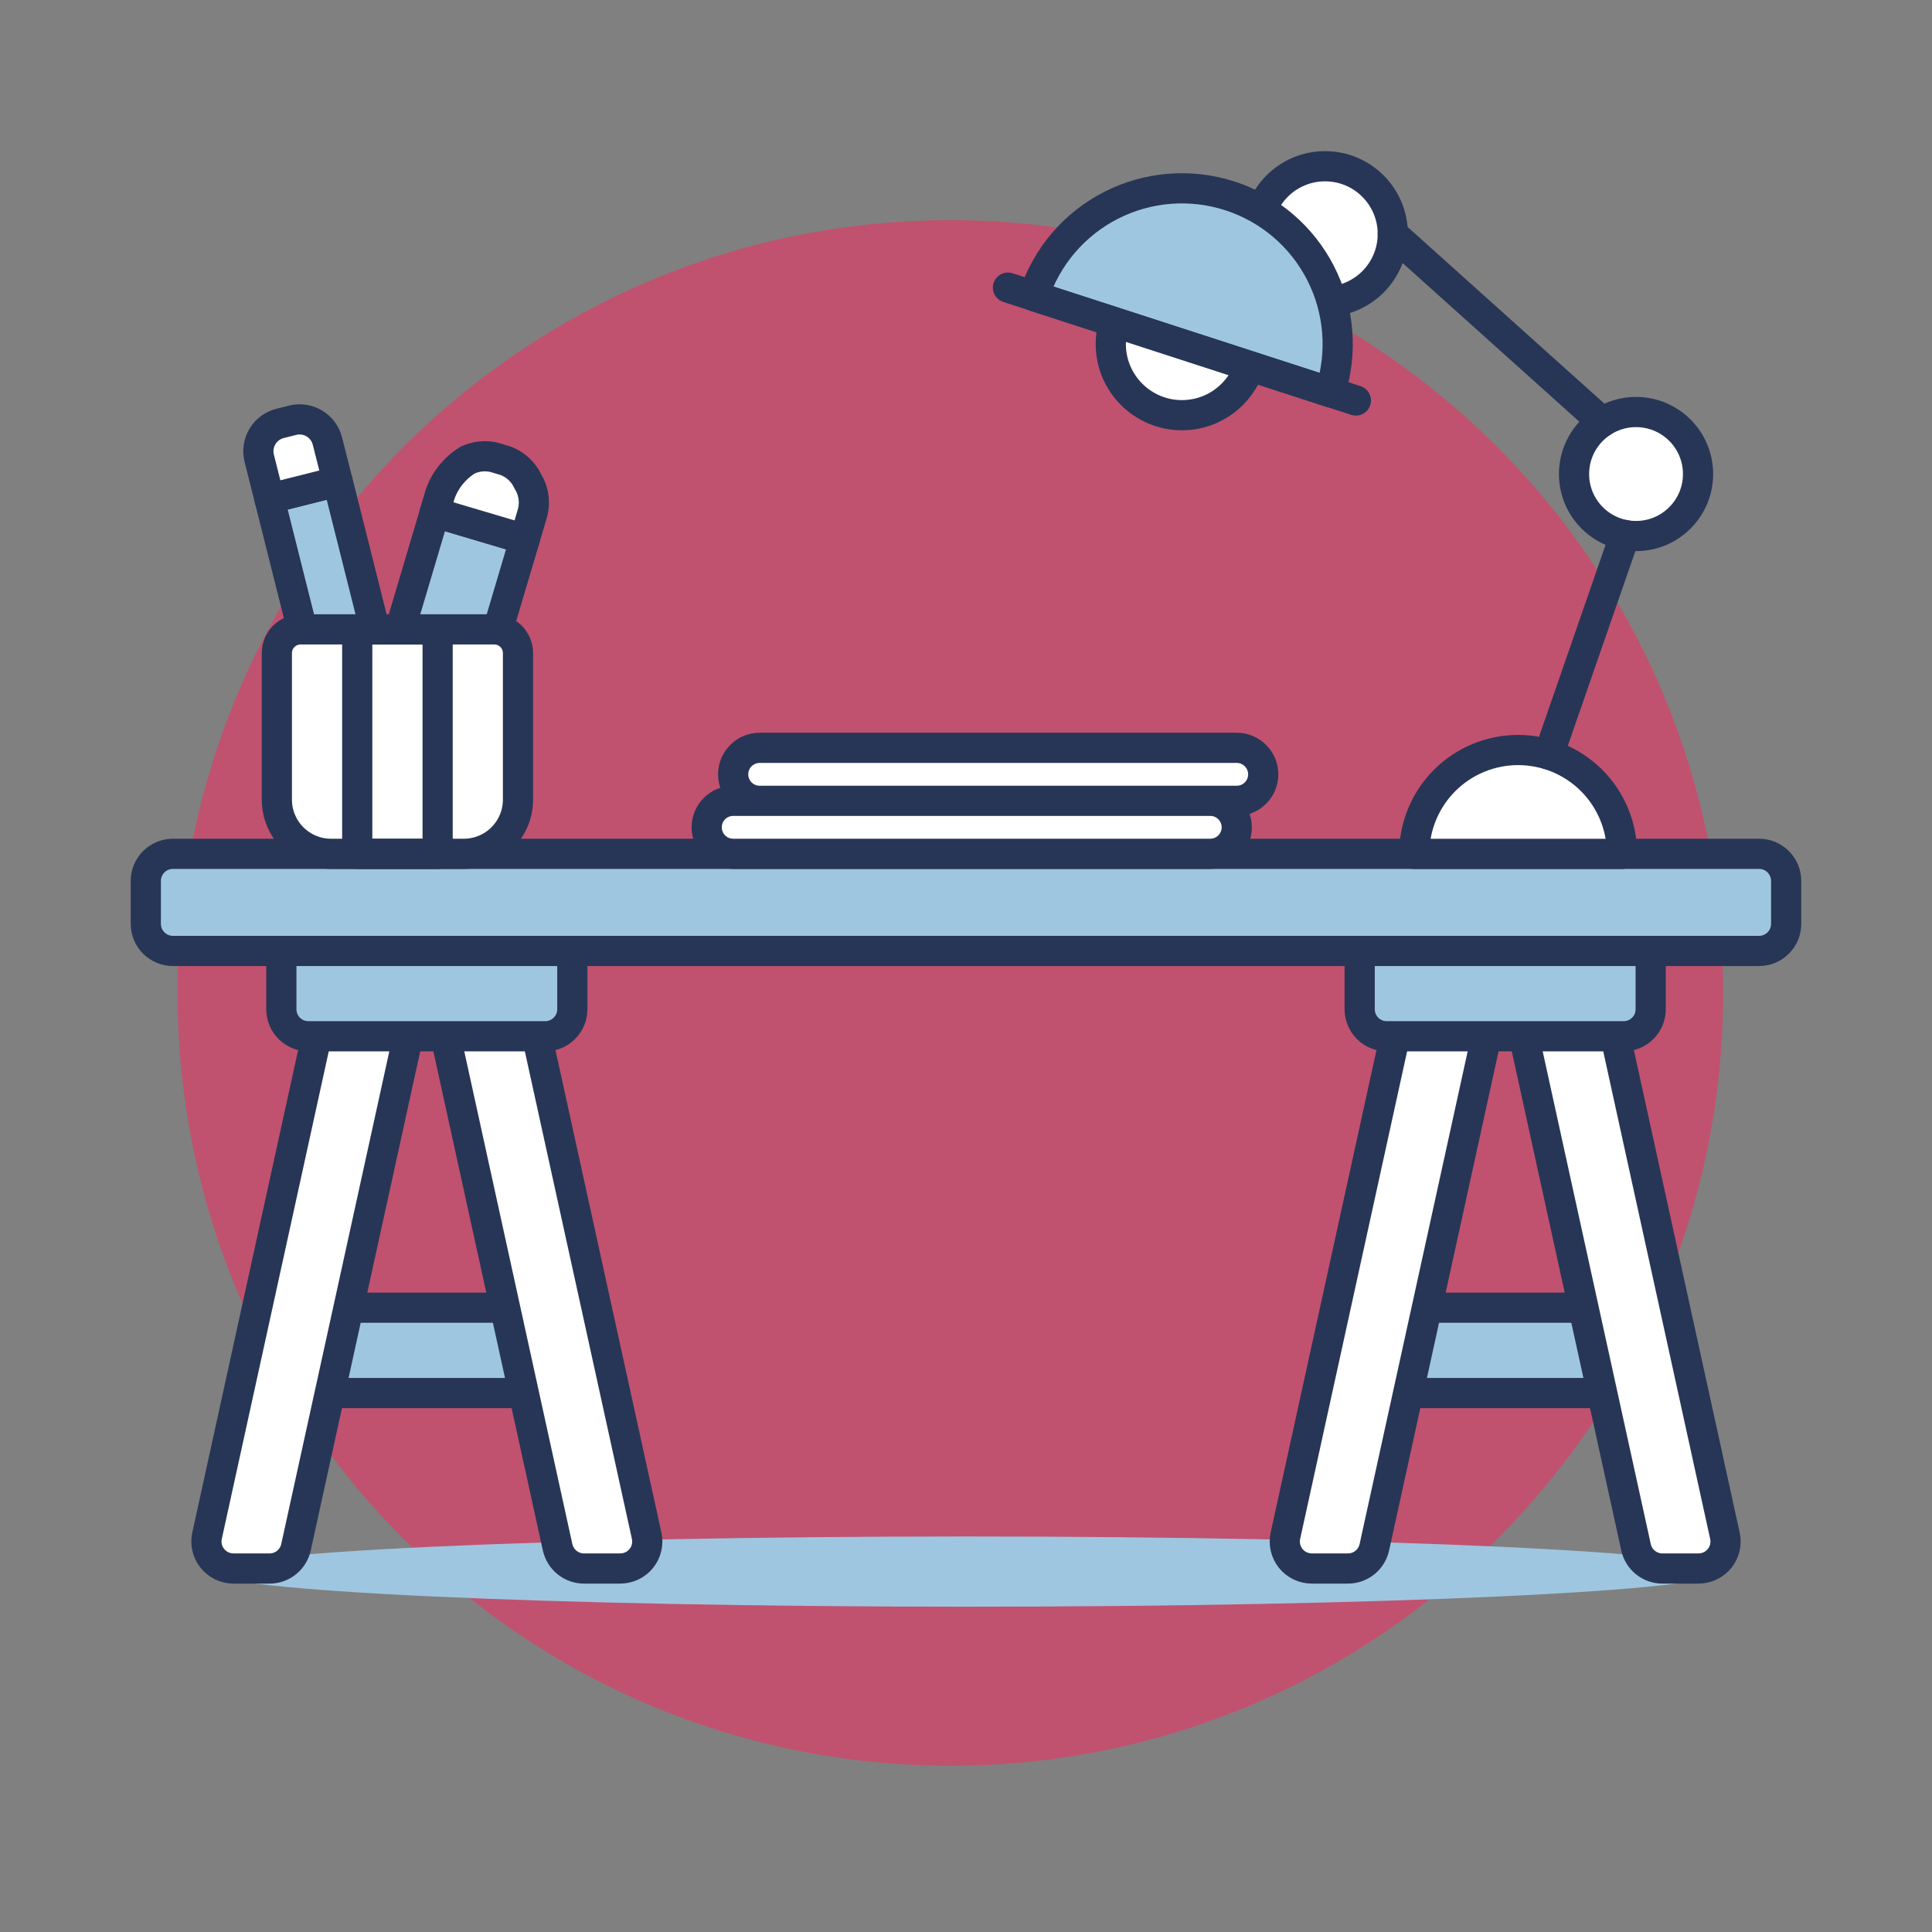 <svg width="64" height="64" viewBox="0 0 64 64" fill="none" xmlns="http://www.w3.org/2000/svg"><rect x="0" y="0" width="64" height="64" fill="#808080" stroke="none"/><path d="M31.482 58.493c14.139 0 25.6-11.461 25.6-25.6 0-14.139-11.461-25.6-25.6-25.6-14.139 0-25.6 11.462-25.6 25.6s11.462 25.6 25.6 25.6Z" fill="#c0526f"/><path d="M32 53.224c13.822 0 25.028-.521 25.028-1.163s-11.205-1.163-25.028-1.163-25.028.521-25.028 1.163 11.205 1.163 25.028 1.163Z" fill="#9FC6E0"/><path d="M58.271 28.284H5.728c-.496 0-.898.402-.898.898v1.421c0 .496.402.898.898.898h52.543c.496 0 .898-.402.898-.898v-1.421c0-.496-.402-.898-.898-.898ZM18.96 43.319H9.319v2.828h9.641v-2.828Z" fill="#9FC6E0" stroke="#273656" stroke-linecap="round" stroke-linejoin="round"/><path d="M9.805 51.255c-.044.2-.155.379-.314.507-.16.128-.358.198-.563.197H7.737c-.134 0-.267-.03-.388-.087-.121-.058-.228-.142-.312-.246-.084-.104-.144-.226-.175-.357-.031-.131-.032-.266-.003-.397l4.249-19.37h3.03L9.805 51.255Z" fill="#fff" stroke="#273656" stroke-linecap="round" stroke-linejoin="round"/><path d="M18.472 51.255c.044.2.155.379.314.507.16.128.358.198.563.197h1.195c.134 0.0.267-.03.388-.087.121-.058.228-.142.312-.246.084-.104.144-.226.174-.357.031-.131.032-.266.003-.397L17.168 31.501h-3.03l4.333 19.754Z" fill="#fff" stroke="#273656" stroke-linecap="round" stroke-linejoin="round"/><path d="M18.959 33.432c0 .238-.094.466-.263.633-.168.168-.396.263-.633.263h-7.847c-.118 0-.234-.023-.343-.068-.109-.045-.207-.111-.291-.194-.083-.083-.149-.182-.194-.291-.045-.109-.068-.225-.068-.343V31.501h9.639v1.931Z" fill="#9FC6E0"/><path d="M54.682 43.319h-9.641v2.828h9.641v-2.828Z" fill="#9FC6E0" stroke="#273656" stroke-linecap="round" stroke-linejoin="round"/><path d="M45.527 51.255c-.044.2-.155.379-.314.507-.16.128-.358.198-.563.197h-1.192c-.134 0-.267-.03-.388-.087-.121-.058-.228-.142-.312-.246-.084-.104-.144-.226-.174-.357-.031-.131-.032-.266-.003-.397l4.249-19.37h3.03l-4.333 19.754ZM54.195 51.255c.044.2.155.379.314.507.16.128.358.198.562.197h1.192c.134 0.0.267-.03.388-.087.121-.058.228-.142.312-.246.084-.104.144-.226.174-.357.031-.131.032-.266.003-.397L52.892 31.501h-3.03l4.333 19.754Z" fill="#fff" stroke="#273656" stroke-linecap="round" stroke-linejoin="round"/><path d="M54.681 33.432c0 .238-.094.466-.262.633-.168.168-.396.263-.634.263h-7.848c-.238 0-.466-.094-.634-.263-.168-.168-.262-.396-.262-.633V31.501h9.64v1.931Z" fill="#9FC6E0"/><path d="M18.959 33.432c0 .238-.094.466-.263.633-.168.168-.396.263-.633.263h-7.847c-.118 0-.234-.023-.343-.068-.109-.045-.207-.111-.291-.194-.083-.083-.149-.182-.194-.291-.045-.109-.068-.225-.068-.343V31.501h9.639v1.931ZM54.681 33.432c0 .238-.094.466-.262.633-.168.168-.396.263-.634.263h-7.848c-.238 0-.466-.094-.634-.263-.168-.168-.262-.396-.262-.633V31.501h9.64v1.931Z" stroke="#273656" stroke-linecap="round" stroke-linejoin="round"/><path d="M46.848 28.287c0-.913.363-1.788 1.008-2.434.645-.645 1.521-1.008 2.434-1.008.913 0 1.788.363 2.434 1.008.645.645 1.008 1.521 1.008 2.434h-6.884ZM43.894 9.995c1.239 0 2.244-1.005 2.244-2.244 0-1.239-1.005-2.244-2.244-2.244-1.239 0-2.244 1.005-2.244 2.244 0 1.239 1.005 2.244 2.244 2.244ZM54.196 17.757c1.135 0 2.054-.92 2.054-2.054 0-1.135-.92-2.054-2.054-2.054-1.135 0-2.054.92-2.054 2.054 0 1.135.92 2.054 2.054 2.054Z" fill="#fff" stroke="#273656" stroke-linecap="round" stroke-linejoin="round"/><path d="m53.829 17.723-2.523 7.272M46.138 7.75l6.939 6.23" stroke="#273656" stroke-linecap="round" stroke-linejoin="round"/><path d="M39.153 13.754c1.301 0 2.356-1.055 2.356-2.357 0-1.302-1.055-2.356-2.356-2.356-1.302 0-2.357 1.055-2.357 2.356 0 1.301 1.055 2.357 2.357 2.357Z" fill="#fff" stroke="#273656" stroke-linecap="round" stroke-linejoin="round"/><path d="M34.243 9.806c.209-.645.543-1.242.983-1.758.44-.516.977-.939 1.581-1.247s1.262-.494 1.938-.547c.676-.053 1.355.027 2.0.236.645.209 1.242.543 1.758.983.516.44.939.977 1.247 1.581.308.604.494 1.262.547 1.938.053.676-.027 1.355-.236 2l-9.819-3.186Z" fill="#9FC6E0" stroke="#273656" stroke-linecap="round" stroke-linejoin="round"/><path d="m33.39 9.528 11.526 3.739" stroke="#273656" stroke-linecap="round" stroke-linejoin="round"/><path d="M40.091 26.528H24.288c-.485 0-.878.393-.878.878 0 .485.393.878.878.878h15.803c.485 0 .878-.393.878-.878 0-.485-.393-.878-.878-.878ZM40.969 24.773H25.165c-.485 0-.878.393-.878.878s.393.878.878.878h15.803c.485 0 .878-.393.878-.878s-.393-.878-.878-.878Z" fill="#fff" stroke="#273656" stroke-linecap="round" stroke-linejoin="round"/><path d="m11.186 15.948-2.262.568 2.16 8.595 2.262-.568-2.16-8.595Z" fill="#9FC6E0" stroke="#273656" stroke-linecap="round" stroke-linejoin="round"/><path d="m11.185 15.949-2.261.568-.337-1.339c-.061-.244-.022-.503.107-.719.129-.216.339-.372.583-.433l.417-.105c.244-.061.503-.022.719.107.216.13.372.339.433.583l.339 1.338Z" fill="#fff" stroke="#273656" stroke-linecap="round" stroke-linejoin="round"/><path d="m14.403 16.975-1.873 6.304 2.981.886 1.873-6.304-2.981-.886Z" fill="#9FC6E0" stroke="#273656" stroke-linecap="round" stroke-linejoin="round"/><path d="m17.384 17.861-2.984-.885.182-.614c.167-.467.488-.862.911-1.121.273-.129.582-.161.876-.091l.36.107c.285.102.526.297.684.555l.145.268c.129.273.161.582.092.876l-.266.906Z" fill="#fff" stroke="#273656" stroke-linecap="round" stroke-linejoin="round"/><path d="M17.159 26.489c0 .476-.189.932-.525 1.268-.336.337-.792.526-1.267.527h-4.401c-.476 0-.932-.189-1.268-.525-.337-.336-.526-.792-.527-1.267v-4.861c.001-.207.083-.406.23-.552.147-.146.345-.229.552-.23h6.424c.207.001.406.083.552.23.146.146.229.345.23.552v4.858Z" fill="#fff"/><path d="M17.159 26.489c0 .476-.189.932-.525 1.268-.336.337-.792.526-1.267.527h-4.401c-.476 0-.932-.189-1.268-.525-.337-.336-.526-.792-.527-1.267v-4.861c.001-.207.083-.406.23-.552.147-.146.345-.229.552-.23h6.424c.207.001.406.083.552.23.146.146.229.345.23.552v4.858Z" stroke="#273656" stroke-linecap="round" stroke-linejoin="round"/><path d="M14.497 20.852h-2.663v7.432h2.663v-7.432Z" stroke="#273656" stroke-linecap="round" stroke-linejoin="round"/></svg>
